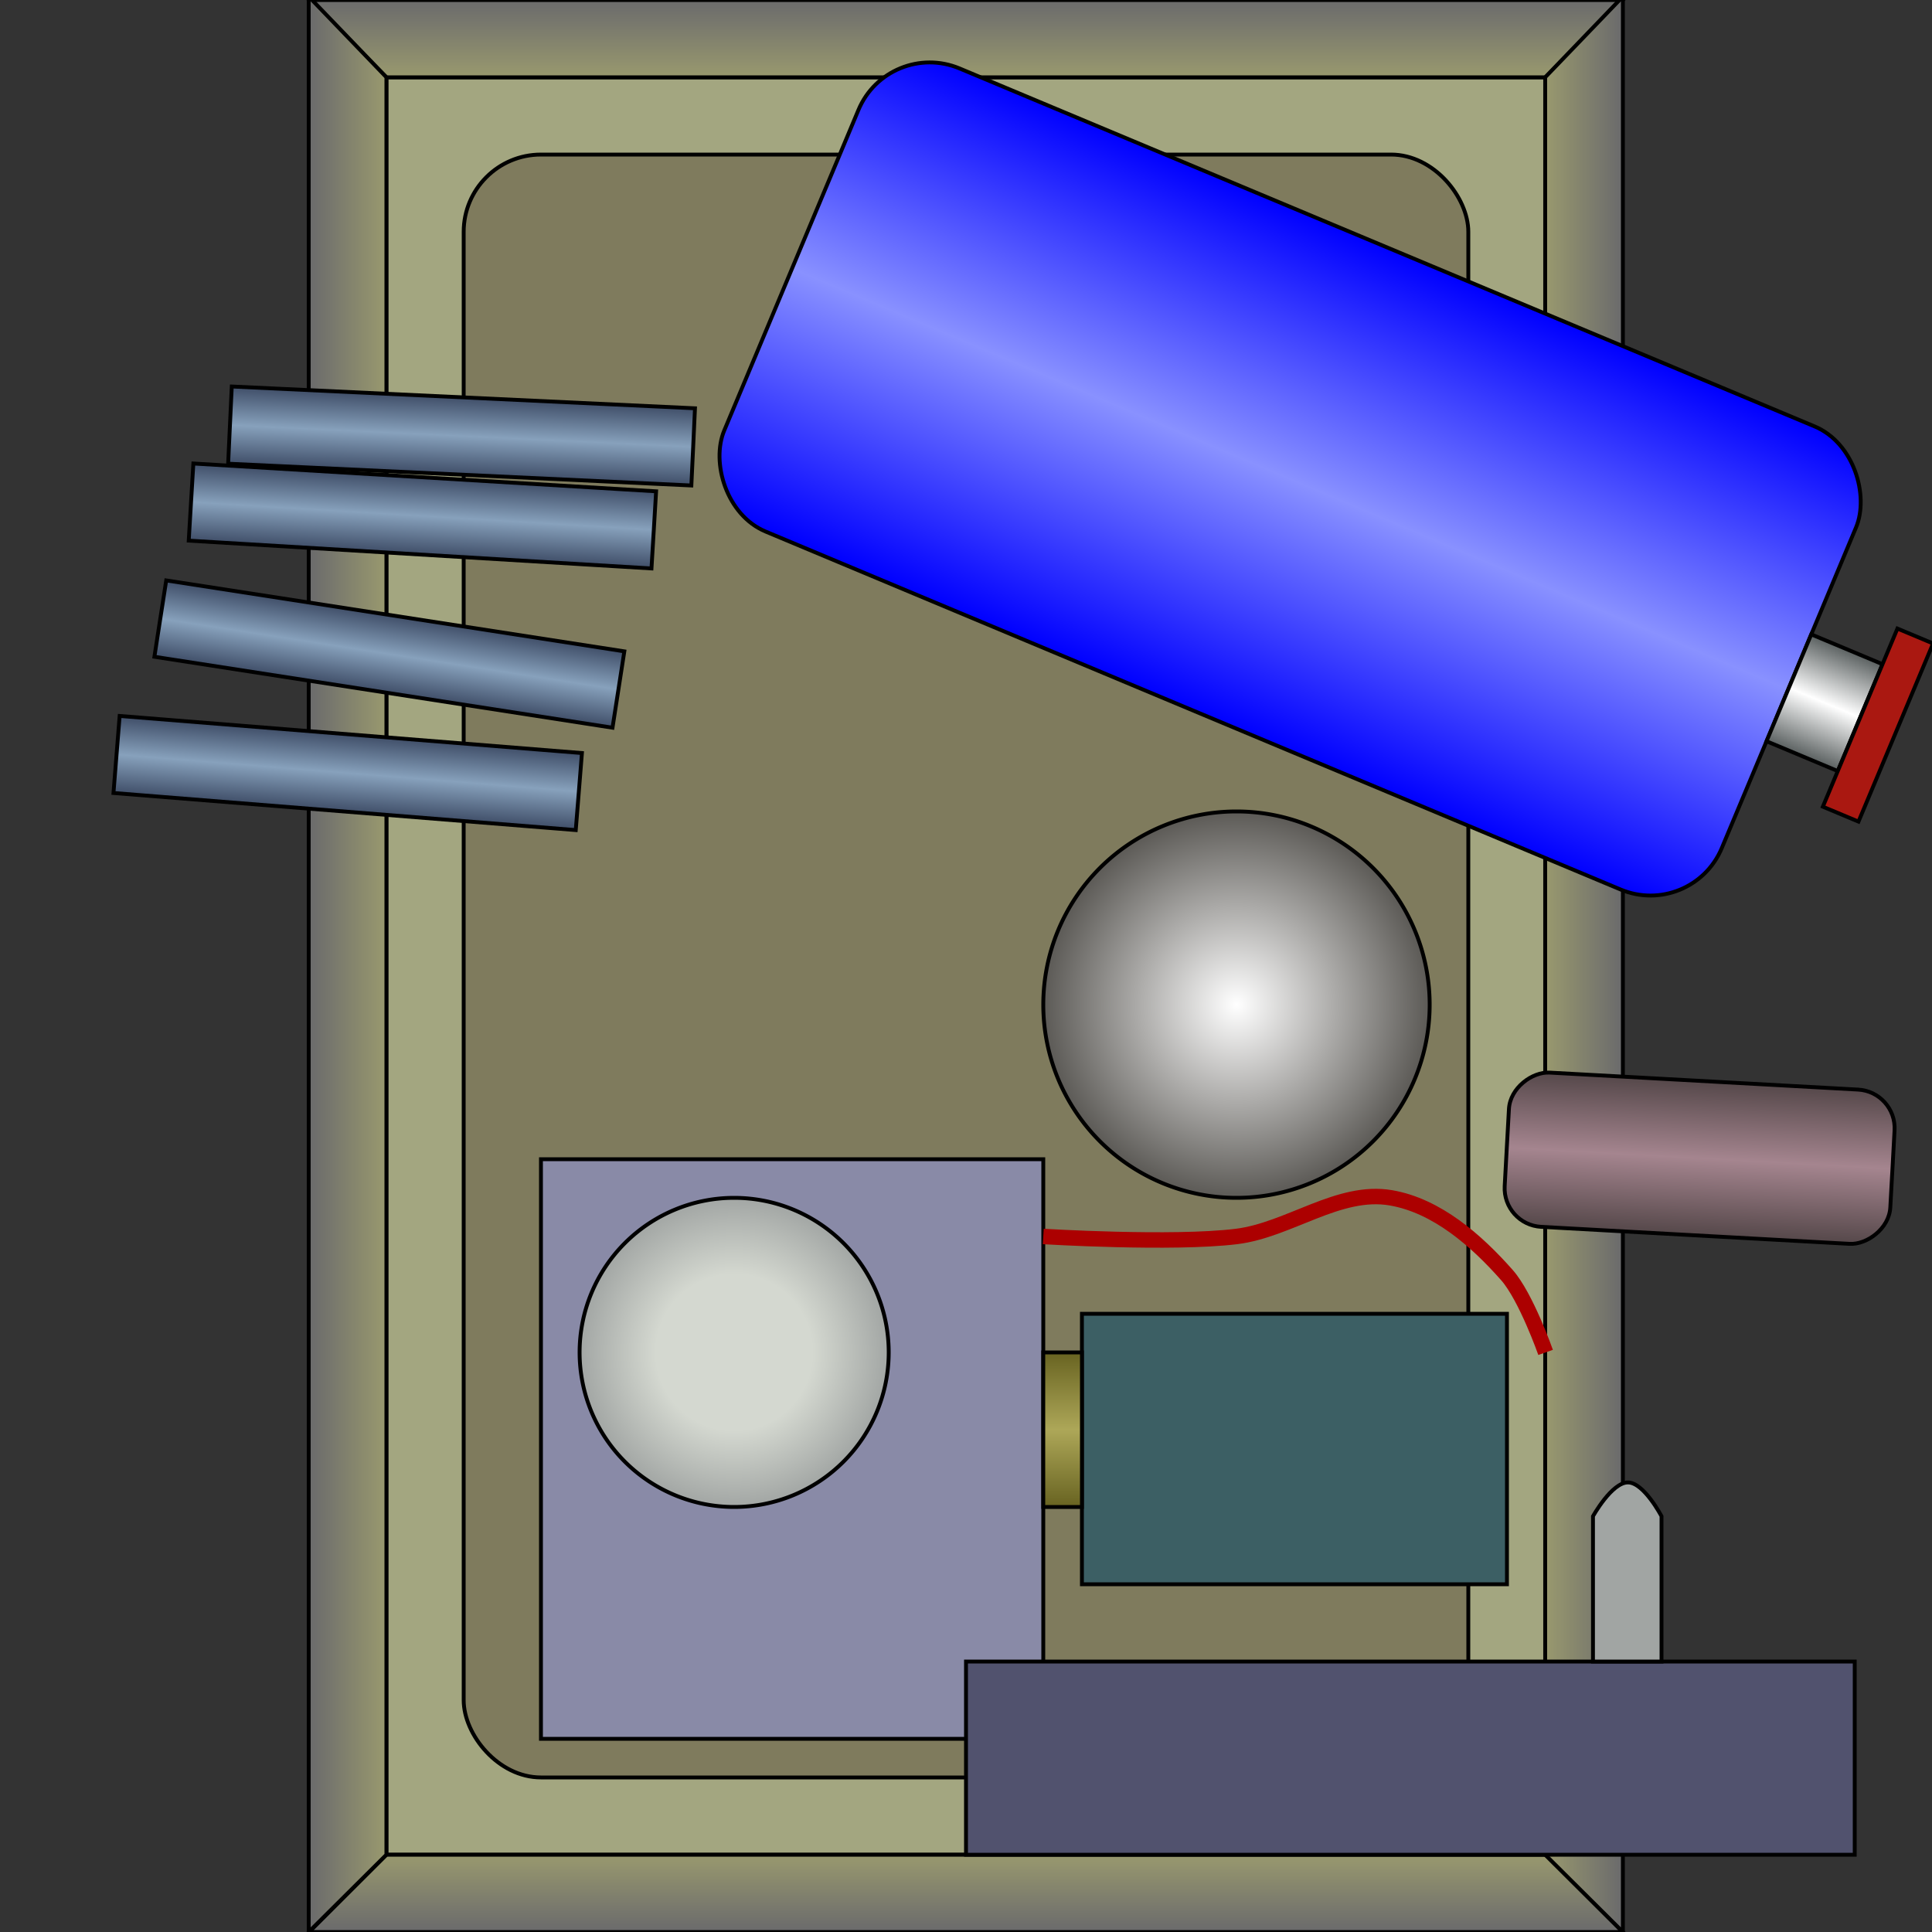 <?xml version="1.0" encoding="UTF-8" standalone="no"?>
<!-- Created with Inkscape (http://www.inkscape.org/) -->

<svg
   xmlns:dc="http://purl.org/dc/elements/1.1/"
   xmlns:cc="http://creativecommons.org/ns#"
   xmlns:rdf="http://www.w3.org/1999/02/22-rdf-syntax-ns#"
   xmlns:svg="http://www.w3.org/2000/svg"
   xmlns="http://www.w3.org/2000/svg"
   xmlns:xlink="http://www.w3.org/1999/xlink"
   xmlns:sodipodi="http://sodipodi.sourceforge.net/DTD/sodipodi-0.dtd"
   xmlns:inkscape="http://www.inkscape.org/namespaces/inkscape"
   width="500"
   height="500"
   id="svg2"
   version="1.1"
   inkscape:version="0.48.3.1 r9886"
   sodipodi:docname="small_sabatier_processor_const.svg">
  <rect width="100%" height="100%" fill="#333333" stroke="none"/>
  <defs
     id="defs4">
    <linearGradient
       id="linearGradient3729">
      <stop
         style="stop-color:#5a6060;stop-opacity:1;"
         offset="0"
         id="stop3731" />
      <stop
         id="stop3738"
         offset="0.5"
         style="stop-color:#ffffff;stop-opacity:1;" />
      <stop
         style="stop-color:#5a6060;stop-opacity:1;"
         offset="1"
         id="stop3733" />
    </linearGradient>
    <linearGradient
       id="linearGradient3714">
      <stop
         style="stop-color:#d4d8d0;stop-opacity:1;"
         offset="0"
         id="stop3716" />
      <stop
         id="stop3722"
         offset="0.5"
         style="stop-color:#d4d8d0;stop-opacity:1;" />
      <stop
         style="stop-color:#a1a5a3;stop-opacity:1;"
         offset="1"
         id="stop3718" />
    </linearGradient>
    <linearGradient
       id="linearGradient3700">
      <stop
         style="stop-color:#534648;stop-opacity:1;"
         offset="0"
         id="stop3702" />
      <stop
         id="stop3708"
         offset="0.5"
         style="stop-color:#a5858f;stop-opacity:1;" />
      <stop
         style="stop-color:#534648;stop-opacity:1;"
         offset="1"
         id="stop3704" />
    </linearGradient>
    <linearGradient
       id="linearGradient3688">
      <stop
         style="stop-color:#686321;stop-opacity:1;"
         offset="0"
         id="stop3690" />
      <stop
         id="stop3696"
         offset="0.5"
         style="stop-color:#ada758;stop-opacity:1;" />
      <stop
         style="stop-color:#686321;stop-opacity:1;"
         offset="1"
         id="stop3692" />
    </linearGradient>
    <linearGradient
       id="linearGradient3660">
      <stop
         style="stop-color:#3c4a64;stop-opacity:1;"
         offset="0"
         id="stop3662" />
      <stop
         id="stop3669"
         offset="0.5"
         style="stop-color:#87a1bc;stop-opacity:1;" />
      <stop
         style="stop-color:#3c4a64;stop-opacity:1;"
         offset="1"
         id="stop3664" />
    </linearGradient>
    <linearGradient
       id="linearGradient3646">
      <stop
         style="stop-color:#ffffff;stop-opacity:1;"
         offset="0"
         id="stop3648" />
      <stop
         style="stop-color:#5a5854;stop-opacity:1;"
         offset="1"
         id="stop3650" />
    </linearGradient>
    <linearGradient
       id="linearGradient3634">
      <stop
         style="stop-color:#0000ff;stop-opacity:1;"
         offset="0"
         id="stop3636" />
      <stop
         id="stop3642"
         offset="0.5"
         style="stop-color:#8991ff;stop-opacity:1;" />
      <stop
         style="stop-color:#0000ff;stop-opacity:1;"
         offset="1"
         id="stop3638" />
    </linearGradient>
    <linearGradient
       id="linearGradient3599">
      <stop
         style="stop-color:#99996e;stop-opacity:1;"
         offset="0"
         id="stop3601" />
      <stop
         style="stop-color:#6a6a6c;stop-opacity:1;"
         offset="1"
         id="stop3603" />
    </linearGradient>
    <linearGradient
       inkscape:collect="always"
       xlink:href="#linearGradient3599"
       id="linearGradient3605"
       x1="250.449"
       y1="20"
       x2="250.449"
       y2="0"
       gradientUnits="userSpaceOnUse" />
    <linearGradient
       inkscape:collect="always"
       xlink:href="#linearGradient3599"
       id="linearGradient3609"
       gradientUnits="userSpaceOnUse"
       x1="250.449"
       y1="20"
       x2="250.449"
       y2="0"
       gradientTransform="matrix(1,0,0,-1,0,1052.362)" />
    <linearGradient
       inkscape:collect="always"
       xlink:href="#linearGradient3599"
       id="linearGradient3620"
       x1="100"
       y1="250.449"
       x2="80"
       y2="250.449"
       gradientUnits="userSpaceOnUse" />
    <linearGradient
       inkscape:collect="always"
       xlink:href="#linearGradient3599"
       id="linearGradient3624"
       gradientUnits="userSpaceOnUse"
       x1="100"
       y1="250.449"
       x2="80"
       y2="250.449"
       gradientTransform="matrix(-1,0,0,1,499.892,552.362)" />
    <linearGradient
       inkscape:collect="always"
       xlink:href="#linearGradient3634"
       id="linearGradient3640"
       x1="250.449"
       y1="50"
       x2="250"
       y2="180"
       gradientUnits="userSpaceOnUse"
       gradientTransform="translate(106.018,-129.599)" />
    <radialGradient
       inkscape:collect="always"
       xlink:href="#linearGradient3646"
       id="radialGradient3652"
       cx="320"
       cy="230"
       fx="320"
       fy="230"
       r="50.5"
       gradientUnits="userSpaceOnUse" />
    <linearGradient
       inkscape:collect="always"
       xlink:href="#linearGradient3660"
       id="linearGradient3667"
       x1="149.5"
       y1="240"
       x2="170.5"
       y2="240"
       gradientUnits="userSpaceOnUse"
       gradientTransform="translate(-352.178,-134.323)" />
    <linearGradient
       inkscape:collect="always"
       xlink:href="#linearGradient3660"
       id="linearGradient3676"
       gradientUnits="userSpaceOnUse"
       x1="149.5"
       y1="240"
       x2="170.5"
       y2="240"
       gradientTransform="translate(-311.889,-114.487)" />
    <linearGradient
       inkscape:collect="always"
       xlink:href="#linearGradient3660"
       id="linearGradient3680"
       gradientUnits="userSpaceOnUse"
       gradientTransform="translate(-286.758,-122.838)"
       x1="149.5"
       y1="240"
       x2="170.5"
       y2="240" />
    <linearGradient
       inkscape:collect="always"
       xlink:href="#linearGradient3660"
       id="linearGradient3684"
       gradientUnits="userSpaceOnUse"
       gradientTransform="translate(-267.086,-115.39)"
       x1="149.5"
       y1="240"
       x2="170.5"
       y2="240" />
    <linearGradient
       inkscape:collect="always"
       xlink:href="#linearGradient3688"
       id="linearGradient3694"
       x1="270"
       y1="350"
       x2="270"
       y2="390"
       gradientUnits="userSpaceOnUse" />
    <linearGradient
       inkscape:collect="always"
       xlink:href="#linearGradient3700"
       id="linearGradient3706"
       x1="349.5"
       y1="230"
       x2="390.5"
       y2="230"
       gradientUnits="userSpaceOnUse"
       gradientTransform="translate(-94.779,-685.909)" />
    <radialGradient
       inkscape:collect="always"
       xlink:href="#linearGradient3714"
       id="radialGradient3720"
       cx="190"
       cy="350"
       fx="190"
       fy="350"
       r="40.5"
       gradientUnits="userSpaceOnUse" />
    <linearGradient
       inkscape:collect="always"
       xlink:href="#linearGradient3729"
       id="linearGradient3736"
       x1="400"
       y1="100"
       x2="400"
       y2="130"
       gradientUnits="userSpaceOnUse"
       gradientTransform="translate(106.018,-129.599)" />
  </defs>
  <sodipodi:namedview
     id="base"
     pagecolor="#ffffff"
     bordercolor="#666666"
     borderopacity="1.0"
     inkscape:pageopacity="0.0"
     inkscape:pageshadow="2"
     inkscape:zoom="1.114"
     inkscape:cx="91.113106"
     inkscape:cy="250"
     inkscape:document-units="px"
     inkscape:current-layer="layer3"
     showgrid="true"
     showguides="true"
     inkscape:guide-bbox="true"
     inkscape:snap-global="true"
     inkscape:window-width="1871"
     inkscape:window-height="1056"
     inkscape:window-x="49"
     inkscape:window-y="24"
     inkscape:window-maximized="1">
    <inkscape:grid
       type="xygrid"
       id="grid2816"
       empspacing="5"
       visible="true"
       enabled="true"
       snapvisiblegridlinesonly="true" />
    <sodipodi:guide
       orientation="0,1"
       position="179.533,249.551"
       id="guide2818" />
    <sodipodi:guide
       orientation="1,0"
       position="250.449,319.569"
       id="guide2820" />
  </sodipodi:namedview>
  <g
     inkscape:groupmode="layer"
     id="layer3"
     inkscape:label="foundation"
     sodipodi:insensitive="true">
    <rect
       style="fill:#ffffff;fill-opacity:0;stroke:none"
       id="rect3821"
       width="500"
       height="500"
       x="0"
       y="0" />
  </g>
  <g
     inkscape:label="frame"
     inkscape:groupmode="layer"
     id="layer1"
     transform="translate(0,-552.362)"
     sodipodi:insensitive="true"
     style="display:inline">
    <rect
       style="fill:#a3a680;fill-opacity:1;fill-rule:nonzero;stroke:#000000;stroke-width:1;stroke-linecap:round;stroke-linejoin:miter;stroke-miterlimit:4;stroke-opacity:1;stroke-dasharray:none;stroke-dashoffset:0"
       id="rect3594"
       width="300"
       height="460"
       x="100"
       y="20"
       transform="translate(0,552.362)" />
    <path
       transform="translate(0,552.362)"
       style="fill:url(#linearGradient3605);fill-opacity:1;fill-rule:nonzero;stroke:#000000;stroke-width:1;stroke-linecap:round;stroke-linejoin:miter;stroke-miterlimit:4;stroke-opacity:1;stroke-dashoffset:0"
       d="M 80,0 420,0 400,20 100,20 80,0 z"
       id="rect3596"
       sodipodi:nodetypes="ccccc"
       inkscape:connector-curvature="0" />
    <path
       sodipodi:nodetypes="ccccc"
       id="path3607"
       d="m 80,1052.362 340,0 -20,-20 -300,0 -20,20 z"
       style="fill:url(#linearGradient3609);fill-opacity:1;fill-rule:nonzero;stroke:#000000;stroke-width:1;stroke-linecap:round;stroke-linejoin:miter;stroke-miterlimit:4;stroke-opacity:1;stroke-dashoffset:0"
       inkscape:connector-curvature="0" />
    <path
       transform="translate(0,552.362)"
       style="fill:url(#linearGradient3620);fill-opacity:1;fill-rule:nonzero;stroke:#000000;stroke-width:1;stroke-linecap:round;stroke-linejoin:miter;stroke-miterlimit:4;stroke-opacity:1;stroke-dashoffset:0"
       d="M 79.892,-0.898 100,20 l 0,460 -20.108,20 0,-500.898 z"
       id="rect3611"
       sodipodi:nodetypes="ccccc"
       inkscape:connector-curvature="0" />
    <path
       sodipodi:nodetypes="ccccc"
       id="path3622"
       d="m 420,551.465 -20.108,20.898 0,460 20.108,20 0,-500.898 z"
       style="fill:url(#linearGradient3624);fill-opacity:1;fill-rule:nonzero;stroke:#000000;stroke-width:1;stroke-linecap:round;stroke-linejoin:miter;stroke-miterlimit:4;stroke-opacity:1;stroke-dashoffset:0"
       inkscape:connector-curvature="0" />
    <rect
       style="fill:#7f7b5d;fill-opacity:1;fill-rule:nonzero;stroke:#000000;stroke-width:1;stroke-linecap:round;stroke-linejoin:miter;stroke-miterlimit:4;stroke-opacity:1;stroke-dasharray:none;stroke-dashoffset:0"
       id="rect3626"
       width="260"
       height="420"
       x="120"
       y="40"
       transform="translate(0,552.362)"
       ry="20" />
  </g>
  <g
     inkscape:groupmode="layer"
     id="layer2"
     inkscape:label="reactor"
     style="display:inline"
     sodipodi:insensitive="true">
    <rect
       style="fill:url(#linearGradient3640);fill-opacity:1;fill-rule:nonzero;stroke:#000000;stroke-width:1;stroke-linecap:round;stroke-linejoin:miter;stroke-miterlimit:4;stroke-opacity:1;stroke-dasharray:none;stroke-dashoffset:0"
       id="rect3632"
       width="280"
       height="130"
       x="216.018"
       y="-79.599"
       ry="20"
       transform="matrix(0.922,0.386,-0.386,0.922,0,0)" />
    <path
       sodipodi:type="arc"
       style="fill:url(#radialGradient3652);fill-opacity:1;fill-rule:nonzero;stroke:#000000;stroke-width:1;stroke-linecap:round;stroke-linejoin:miter;stroke-miterlimit:4;stroke-opacity:1;stroke-dasharray:none;stroke-dashoffset:0"
       id="path3644"
       sodipodi:cx="320"
       sodipodi:cy="230"
       sodipodi:rx="50"
       sodipodi:ry="50"
       d="m 370,230 a 50,50 0 1 1 -100,0 50,50 0 1 1 100,0 z"
       transform="translate(0,30)" />
    <rect
       style="fill:#898aa7;fill-opacity:1;fill-rule:nonzero;stroke:#000000;stroke-width:1;stroke-linecap:round;stroke-linejoin:miter;stroke-miterlimit:4;stroke-opacity:1;stroke-dasharray:none;stroke-dashoffset:0"
       id="rect3654"
       width="130"
       height="150"
       x="140"
       y="300" />
    <rect
       style="fill:#3c5f64;fill-opacity:1;fill-rule:nonzero;stroke:#000000;stroke-width:1;stroke-linecap:round;stroke-linejoin:miter;stroke-miterlimit:4;stroke-opacity:1;stroke-dasharray:none;stroke-dashoffset:0"
       id="rect3656"
       width="110"
       height="70"
       x="280"
       y="340" />
    <rect
       style="fill:url(#linearGradient3667);fill-opacity:1;fill-rule:nonzero;stroke:#000000;stroke-width:1;stroke-linecap:round;stroke-linejoin:miter;stroke-miterlimit:4;stroke-opacity:1;stroke-dasharray:none;stroke-dashoffset:0"
       id="rect3658"
       width="20"
       height="120"
       x="-202.178"
       y="45.677"
       transform="matrix(0.08,-0.997,0.997,0.08,0,0)" />
    <rect
       y="65.513"
       x="-161.889"
       height="120"
       width="20"
       id="rect3671"
       style="fill:url(#linearGradient3676);fill-opacity:1;fill-rule:nonzero;stroke:#000000;stroke-width:1;stroke-linecap:round;stroke-linejoin:miter;stroke-miterlimit:4;stroke-opacity:1;stroke-dasharray:none;stroke-dashoffset:0"
       transform="matrix(0.153,-0.988,0.988,0.153,0,0)" />
    <rect
       style="fill:url(#linearGradient3680);fill-opacity:1;fill-rule:nonzero;stroke:#000000;stroke-width:1;stroke-linecap:round;stroke-linejoin:miter;stroke-miterlimit:4;stroke-opacity:1;stroke-dasharray:none;stroke-dashoffset:0"
       id="rect3678"
       width="20"
       height="120"
       x="-136.758"
       y="57.162"
       transform="matrix(0.06,-0.998,0.998,0.06,0,0)" />
    <rect
       y="64.61"
       x="-117.086"
       height="120"
       width="20"
       id="rect3682"
       style="fill:url(#linearGradient3684);fill-opacity:1;fill-rule:nonzero;stroke:#000000;stroke-width:1;stroke-linecap:round;stroke-linejoin:miter;stroke-miterlimit:4;stroke-opacity:1;stroke-dasharray:none;stroke-dashoffset:0"
       transform="matrix(0.047,-0.999,0.999,0.047,0,0)" />
    <rect
       style="fill:url(#linearGradient3694);fill-opacity:1;fill-rule:nonzero;stroke:#000000;stroke-width:1;stroke-linecap:round;stroke-linejoin:miter;stroke-miterlimit:4;stroke-opacity:1;stroke-dasharray:none;stroke-dashoffset:0"
       id="rect3686"
       width="10"
       height="40"
       x="270"
       y="350" />
    <rect
       style="fill:url(#linearGradient3706);fill-opacity:1;fill-rule:nonzero;stroke:#000000;stroke-width:1;stroke-linecap:round;stroke-linejoin:miter;stroke-miterlimit:4;stroke-opacity:1;stroke-dasharray:none;stroke-dashoffset:0"
       id="rect3698"
       width="40"
       height="100"
       x="255.221"
       y="-505.909"
       ry="10"
       transform="matrix(-0.055,0.998,-0.998,-0.055,0,0)" />
    <rect
       style="fill:#51526e;fill-opacity:1;fill-rule:nonzero;stroke:#000000;stroke-width:1;stroke-linecap:round;stroke-linejoin:miter;stroke-miterlimit:4;stroke-opacity:1;stroke-dasharray:none;stroke-dashoffset:0"
       id="rect3710"
       width="230"
       height="50"
       x="250"
       y="430" />
    <path
       sodipodi:type="arc"
       style="fill:url(#radialGradient3720);fill-opacity:1;fill-rule:nonzero;stroke:#000000;stroke-width:1;stroke-linecap:round;stroke-linejoin:miter;stroke-miterlimit:4;stroke-opacity:1;stroke-dasharray:none;stroke-dashoffset:0"
       id="path3712"
       sodipodi:cx="190"
       sodipodi:cy="350"
       sodipodi:rx="40"
       sodipodi:ry="40"
       d="m 230,350 a 40,40 0 1 1 -80,0 40,40 0 1 1 80,0 z" />
    <path
       style="fill:#a1a5a3;fill-opacity:1;fill-rule:nonzero;stroke:#000000;stroke-width:1;stroke-linecap:round;stroke-linejoin:miter;stroke-miterlimit:4;stroke-opacity:1;stroke-dashoffset:0"
       d="m 412.262,392.406 c 0,0 4.88,-8.803 9.084,-8.752 4.102,0.05 8.653,8.752 8.653,8.752 L 430,430 l -17.738,0 0,-37.594 z"
       id="rect3724"
       sodipodi:nodetypes="cacccc"
       inkscape:connector-curvature="0" />
    <rect
       style="fill:url(#linearGradient3736);fill-opacity:1;fill-rule:nonzero;stroke:#000000;stroke-width:1;stroke-linecap:round;stroke-linejoin:miter;stroke-miterlimit:4;stroke-opacity:1;stroke-dasharray:none;stroke-dashoffset:0"
       id="rect3727"
       width="20"
       height="30"
       x="496.018"
       y="-29.599"
       transform="matrix(0.922,0.386,-0.386,0.922,0,0)" />
    <rect
       style="fill:#aa1811;fill-opacity:1;fill-rule:nonzero;stroke:#000000;stroke-width:1;stroke-linecap:round;stroke-linejoin:miter;stroke-miterlimit:4;stroke-opacity:1;stroke-dasharray:none;stroke-dashoffset:0"
       id="rect3740"
       width="10"
       height="50"
       x="516.018"
       y="-39.599"
       transform="matrix(0.922,0.386,-0.386,0.922,0,0)" />
    <path
       style="fill:none;stroke:#ac0000;stroke-width:4;stroke-linecap:butt;stroke-linejoin:miter;stroke-miterlimit:4;stroke-opacity:1;stroke-dasharray:none"
       d="m 270,320 c 0,0 33.458,2.036 50,0 13.641,-1.679 26.458,-12.346 40,-10 11.842,2.051 22.046,10.99 30,20 4.933,5.588 10,20 10,20"
       id="path3742"
       sodipodi:nodetypes="caaac"
       inkscape:connector-curvature="0" />
  </g>
</svg>

